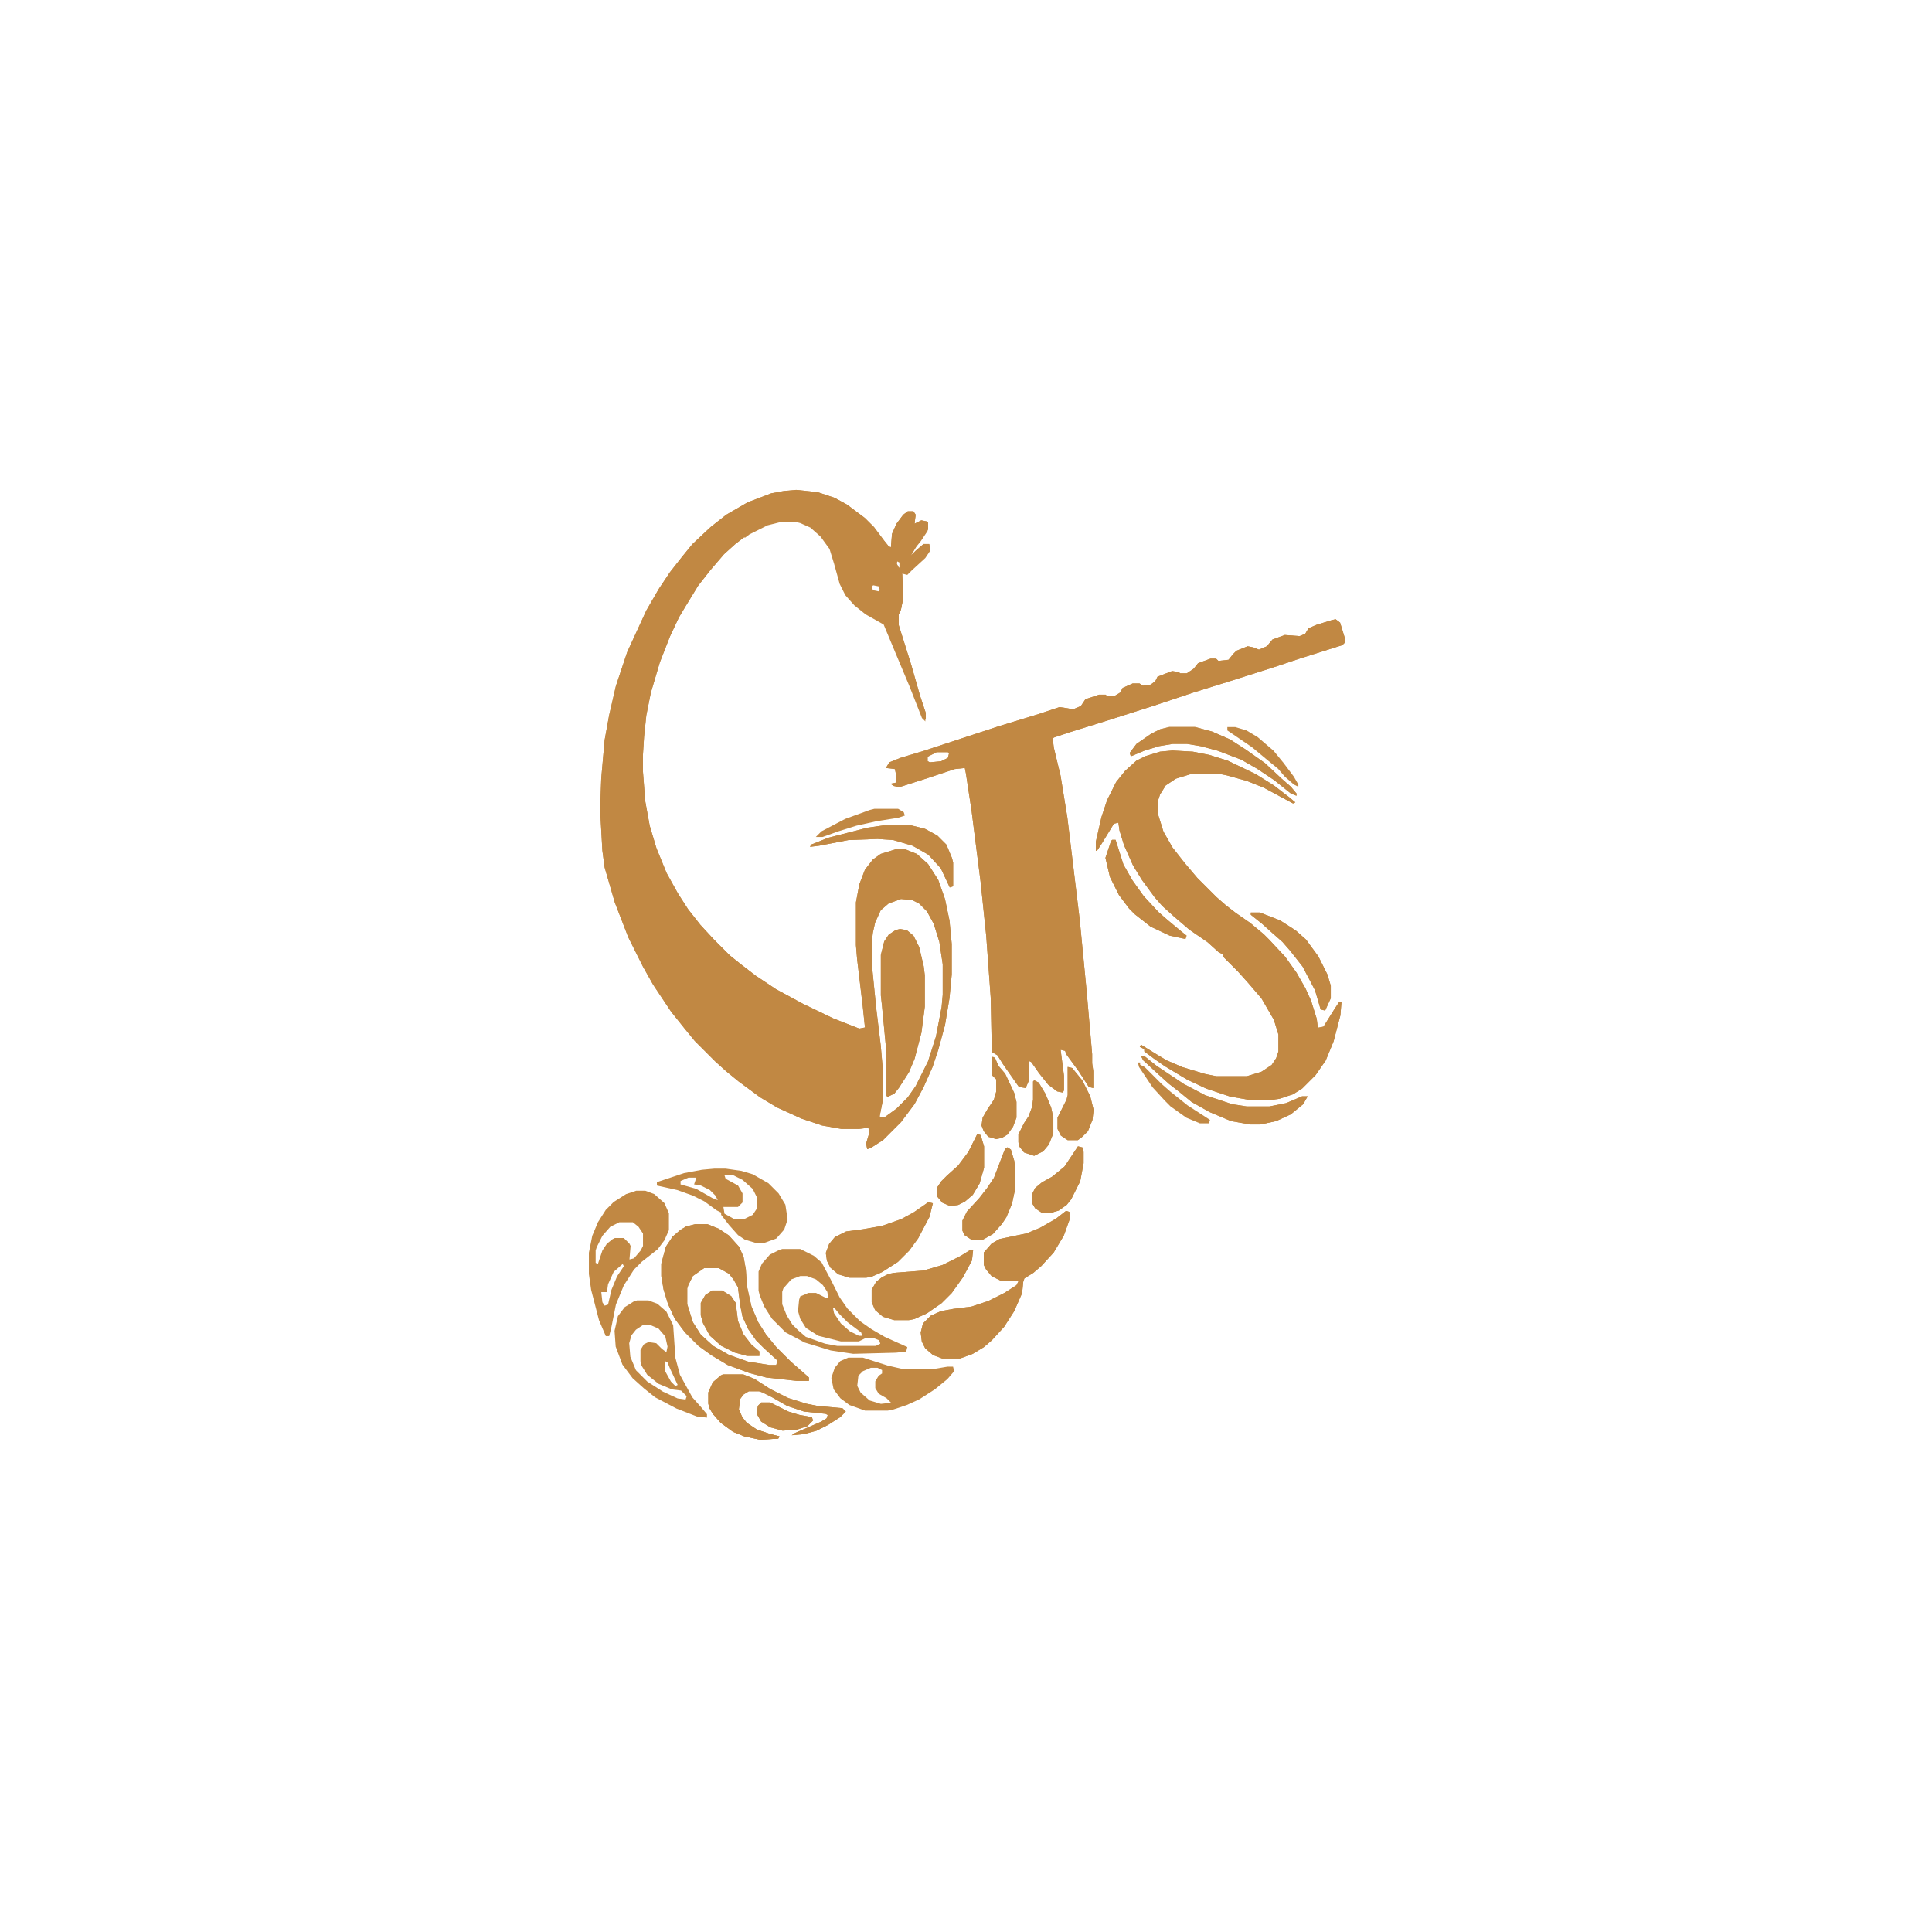 <?xml version="1.0" encoding="UTF-8" standalone="no" ?>
<!DOCTYPE svg PUBLIC "-//W3C//DTD SVG 1.1//EN" "http://www.w3.org/Graphics/SVG/1.1/DTD/svg11.dtd">
<svg xmlns="http://www.w3.org/2000/svg" xmlns:xlink="http://www.w3.org/1999/xlink" version="1.1" width="1080" height="1080" viewBox="0 0 1080 1080" xml:space="preserve">
<desc>Created with Fabric.js 5.2.4</desc>
<defs>
</defs>
<g transform="matrix(1 0 0 1 540 540)" id="1bb37aa5-f1ae-4517-b2be-41a464a9d972"  >
<rect style="stroke: none; stroke-width: 1; stroke-dasharray: none; stroke-linecap: butt; stroke-dashoffset: 0; stroke-linejoin: miter; stroke-miterlimit: 4; fill: rgb(255,255,255); fill-rule: nonzero; opacity: 1; visibility: hidden;" vector-effect="non-scaling-stroke"  x="-540" y="-540" rx="0" ry="0" width="1080" height="1080" />
</g>
<g transform="matrix(1 0 0 1 540 540)" id="6533d2e1-f6b5-4fc2-8422-413328fab2f9"  >
</g>
<g transform="matrix(1 0 0 1 540 540)"  >
<g style="" vector-effect="non-scaling-stroke"   >
		<g transform="matrix(0.63 0 0 0.63 -106.25 -81.88)"  >
<path style="stroke: none; stroke-width: 1; stroke-dasharray: none; stroke-linecap: butt; stroke-dashoffset: 0; stroke-linejoin: miter; stroke-miterlimit: 4; fill: rgb(193,136,67); fill-rule: nonzero; opacity: 1;" vector-effect="non-scaling-stroke"  transform=" translate(18, -292.5)" d="M 0 0 L 19 2 L 34 7 L 45 13 L 61 25 L 69 33 L 78 45 L 82 50 L 84 51 L 85 39 L 89 30 L 95 22 L 99 19 L 104 19 L 106 22 L 105 30 L 111 27 L 116 28 L 117 29 L 117 35 L 111 44 L 107 49 L 101 59 L 106 54 L 113 48 L 118 48 L 119 53 L 115 59 L 103 70 L 99 74 L 95 73 L 94 72 L 95 96 L 93 106 L 91 110 L 91 120 L 102 155 L 110 183 L 115 198 L 115 204 L 112 201 L 101 173 L 88 142 L 78 118 L 62 109 L 52 101 L 44 92 L 39 82 L 34 64 L 30 51 L 22 40 L 13 32 L 4 28 L 0 27 L -13 27 L -25 30 L -41 38 L -54 48 L -64 57 L -76 71 L -87 85 L -98 103 L -104 113 L -112 130 L -121 153 L -129 180 L -133 200 L -135 219 L -136 235 L -136 250 L -134 276 L -130 298 L -124 318 L -115 340 L -105 358 L -96 372 L -85 386 L -73 399 L -59 413 L -49 421 L -36 431 L -18 443 L 6 456 L 33 469 L 56 478 L 61 477 L 59 458 L 54 416 L 53 404 L 53 366 L 56 350 L 61 337 L 68 328 L 75 323 L 88 319 L 97 319 L 107 323 L 117 332 L 126 346 L 132 363 L 136 382 L 138 403 L 138 430 L 136 451 L 132 475 L 126 497 L 121 512 L 113 530 L 105 545 L 93 561 L 77 577 L 66 584 L 63 585 L 62 580 L 65 570 L 64 566 L 56 567 L 40 567 L 23 564 L 5 558 L -17 548 L -32 539 L -51 525 L -62 516 L -72 507 L -90 489 L -99 478 L -111 463 L -127 439 L -136 423 L -149 397 L -161 366 L -170 335 L -172 320 L -174 284 L -173 256 L -170 222 L -166 200 L -160 174 L -150 144 L -133 107 L -122 88 L -112 73 L -101 59 L -92 48 L -76 33 L -62 22 L -43 11 L -22 3 L -11 1 z M 90 62 L 89 65 L 91 69 L 92 69 L 92 63 z M 69 83 L 67 85 L 68 89 L 73 90 L 75 88 L 74 84 z M 93 363 L 82 367 L 75 373 L 70 384 L 68 393 L 67 402 L 67 420 L 71 460 L 75 493 L 77 516 L 77 541 L 74 556 L 78 557 L 89 549 L 99 539 L 106 529 L 117 507 L 124 485 L 129 459 L 130 448 L 130 421 L 127 401 L 122 385 L 116 374 L 109 367 L 103 364 z" stroke-linecap="round" />
</g>
		<g transform="matrix(0.63 0 0 0.63 83.44 -61.56)"  >
<path style="stroke: none; stroke-width: 1; stroke-dasharray: none; stroke-linecap: butt; stroke-dashoffset: 0; stroke-linejoin: miter; stroke-miterlimit: 4; fill: rgb(193,136,67); fill-rule: nonzero; opacity: 1;" vector-effect="non-scaling-stroke"  transform=" translate(195.5, -210)" d="M 0 0 L 4 3 L 8 16 L 8 21 L 6 23 L -32 35 L -56 43 L -97 56 L -126 65 L -162 77 L -206 91 L -235 100 L -250 105 L -251 106 L -250 114 L -244 139 L -238 176 L -234 209 L -227 267 L -221 329 L -216 386 L -216 394 L -215 401 L -215 416 L -219 415 L -228 401 L -239 386 L -240 383 L -244 382 L -241 405 L -241 418 L -242 420 L -247 419 L -255 413 L -263 403 L -270 393 L -272 392 L -272 409 L -275 416 L -281 415 L -295 395 L -300 387 L -305 384 L -306 336 L -310 281 L -315 233 L -323 170 L -328 137 L -329 132 L -338 133 L -362 141 L -387 149 L -392 148 L -395 146 L -390 145 L -390 138 L -391 133 L -399 132 L -396 127 L -386 123 L -366 117 L -299 95 L -263 84 L -245 78 L -238 79 L -233 80 L -226 77 L -222 71 L -210 67 L -204 67 L -203 68 L -196 68 L -191 65 L -189 61 L -180 57 L -174 57 L -171 59 L -164 58 L -160 55 L -158 51 L -145 46 L -139 47 L -138 48 L -132 48 L -126 44 L -122 39 L -111 35 L -106 35 L -104 37 L -95 36 L -91 31 L -88 28 L -78 24 L -73 25 L -68 27 L -61 24 L -56 18 L -45 14 L -32 15 L -27 13 L -24 8 L -17 5 L -4 1 z M -354 118 L -362 122 L -362 126 L -360 127 L -350 126 L -344 123 L -343 119 L -344 118 z" stroke-linecap="round" />
</g>
		<g transform="matrix(0.63 0 0 0.63 141.25 -22.81)"  >
<path style="stroke: none; stroke-width: 1; stroke-dasharray: none; stroke-linecap: butt; stroke-dashoffset: 0; stroke-linejoin: miter; stroke-miterlimit: 4; fill: rgb(193,136,67); fill-rule: nonzero; opacity: 1;" vector-effect="non-scaling-stroke"  transform=" translate(-41, -155)" d="M 0 0 L 18 1 L 33 4 L 49 9 L 74 21 L 90 31 L 103 41 L 109 46 L 107 47 L 81 33 L 66 27 L 48 22 L 43 21 L 16 21 L 3 25 L -6 31 L -11 39 L -13 45 L -13 56 L -8 72 L 0 86 L 11 100 L 22 113 L 39 130 L 47 137 L 56 144 L 69 153 L 81 163 L 86 168 L 100 183 L 110 197 L 118 211 L 123 222 L 128 238 L 129 246 L 134 245 L 144 229 L 148 223 L 150 223 L 149 235 L 143 258 L 136 275 L 127 288 L 115 300 L 107 305 L 95 309 L 88 310 L 68 310 L 51 307 L 30 300 L 13 292 L -7 280 L -17 273 L -25 267 L -25 265 L -29 263 L -28 261 L -15 269 L -5 275 L 9 281 L 29 287 L 39 289 L 66 289 L 79 285 L 88 279 L 92 273 L 94 267 L 94 252 L 90 239 L 79 220 L 67 206 L 58 196 L 45 183 L 45 181 L 41 179 L 31 170 L 15 159 L 1 147 L -9 138 L -16 130 L -27 115 L -35 102 L -43 84 L -47 71 L -48 64 L -52 65 L -63 83 L -67 89 L -68 89 L -68 81 L -63 59 L -58 44 L -50 28 L -42 18 L -32 9 L -24 5 L -11 1 z" stroke-linecap="round" />
</g>
		<g transform="matrix(0.63 0 0 0.63 -106.25 -81.88)"  >
<path style="stroke: none; stroke-width: 1; stroke-dasharray: none; stroke-linecap: butt; stroke-dashoffset: 0; stroke-linejoin: miter; stroke-miterlimit: 4; fill: rgb(193,136,67); fill-rule: nonzero; opacity: 1;" vector-effect="non-scaling-stroke"  transform=" translate(18, -292.5)" d="M 0 0 L 19 2 L 34 7 L 45 13 L 61 25 L 69 33 L 78 45 L 82 50 L 84 51 L 85 39 L 89 30 L 95 22 L 99 19 L 104 19 L 106 22 L 105 30 L 111 27 L 116 28 L 117 29 L 117 35 L 111 44 L 107 49 L 101 59 L 106 54 L 113 48 L 118 48 L 119 53 L 115 59 L 103 70 L 99 74 L 95 73 L 94 72 L 95 96 L 93 106 L 91 110 L 91 120 L 102 155 L 110 183 L 115 198 L 115 204 L 112 201 L 101 173 L 88 142 L 78 118 L 62 109 L 52 101 L 44 92 L 39 82 L 34 64 L 30 51 L 22 40 L 13 32 L 4 28 L 0 27 L -13 27 L -25 30 L -41 38 L -54 48 L -64 57 L -76 71 L -87 85 L -98 103 L -104 113 L -112 130 L -121 153 L -129 180 L -133 200 L -135 219 L -136 235 L -136 250 L -134 276 L -130 298 L -124 318 L -115 340 L -105 358 L -96 372 L -85 386 L -73 399 L -59 413 L -49 421 L -36 431 L -18 443 L 6 456 L 33 469 L 56 478 L 61 477 L 59 458 L 54 416 L 53 404 L 53 366 L 56 350 L 61 337 L 68 328 L 75 323 L 88 319 L 97 319 L 107 323 L 117 332 L 126 346 L 132 363 L 136 382 L 138 403 L 138 430 L 136 451 L 132 475 L 126 497 L 121 512 L 113 530 L 105 545 L 93 561 L 77 577 L 66 584 L 63 585 L 62 580 L 65 570 L 64 566 L 56 567 L 40 567 L 23 564 L 5 558 L -17 548 L -32 539 L -51 525 L -62 516 L -72 507 L -90 489 L -99 478 L -111 463 L -127 439 L -136 423 L -149 397 L -161 366 L -170 335 L -172 320 L -174 284 L -173 256 L -170 222 L -166 200 L -160 174 L -150 144 L -133 107 L -122 88 L -112 73 L -101 59 L -92 48 L -76 33 L -62 22 L -43 11 L -22 3 L -11 1 z M -7 3 L -21 5 L -42 13 L -58 22 L -71 32 L -80 40 L -88 47 L -93 53 L -93 55 L -95 55 L -101 63 L -108 71 L -120 89 L -128 103 L -136 118 L -149 148 L -160 183 L -166 211 L -169 234 L -170 246 L -171 273 L -171 288 L -170 318 L -168 332 L -164 349 L -155 375 L -145 399 L -136 418 L -132 425 L -126 436 L -114 454 L -103 469 L -94 480 L -83 492 L -76 500 L -61 514 L -51 522 L -38 532 L -32 536 L -19 544 L 6 556 L 24 562 L 35 564 L 66 564 L 67 565 L 66 580 L 71 578 L 82 569 L 90 561 L 100 548 L 106 538 L 105 534 L 105 536 L 103 536 L 95 546 L 80 558 L 73 559 L 72 555 L 75 543 L 75 508 L 71 468 L 68 447 L 65 414 L 66 399 L 68 386 L 72 376 L 77 368 L 87 363 L 90 362 L 102 362 L 110 366 L 115 371 L 119 376 L 127 394 L 131 415 L 132 445 L 134 445 L 135 433 L 135 396 L 134 384 L 129 362 L 125 350 L 119 339 L 112 330 L 102 323 L 98 322 L 85 322 L 75 326 L 67 332 L 60 346 L 56 362 L 55 375 L 55 392 L 58 431 L 63 471 L 63 479 L 62 480 L 53 480 L 25 468 L 6 459 L -16 447 L -33 436 L -44 428 L -61 414 L -67 409 L -74 401 L -86 389 L -97 375 L -104 364 L -113 349 L -121 332 L -127 316 L -132 301 L -136 280 L -138 255 L -138 230 L -136 204 L -131 179 L -124 154 L -113 126 L -105 110 L -100 102 L -94 91 L -84 77 L -75 66 L -63 53 L -53 44 L -39 34 L -23 27 L -15 25 L 1 25 L 12 29 L 20 35 L 27 42 L 33 52 L 40 78 L 43 85 L 49 95 L 60 105 L 74 113 L 81 118 L 92 146 L 97 155 L 98 151 L 92 130 L 88 117 L 89 109 L 92 102 L 92 81 L 88 68 L 88 60 L 91 51 L 95 42 L 98 41 L 95 57 L 96 59 L 98 59 L 104 49 L 114 36 L 115 31 L 110 30 L 103 34 L 101 34 L 103 27 L 103 22 L 101 21 L 93 28 L 88 36 L 87 39 L 86 52 L 81 53 L 73 42 L 64 32 L 58 25 L 52 21 L 44 15 L 30 8 L 22 5 L 10 3 z M 90 62 L 89 65 L 91 69 L 92 69 L 92 63 z M 93 363 L 82 367 L 75 373 L 70 384 L 68 393 L 67 402 L 67 420 L 71 460 L 75 493 L 77 516 L 77 541 L 74 556 L 78 557 L 89 549 L 99 539 L 106 529 L 117 507 L 124 485 L 129 459 L 130 448 L 130 421 L 127 401 L 122 385 L 116 374 L 109 367 L 103 364 z" stroke-linecap="round" />
</g>
		<g transform="matrix(0.63 0 0 0.63 16.25 178.13)"  >
<path style="stroke: none; stroke-width: 1; stroke-dasharray: none; stroke-linecap: butt; stroke-dashoffset: 0; stroke-linejoin: miter; stroke-miterlimit: 4; fill: rgb(193,136,67); fill-rule: nonzero; opacity: 1;" vector-effect="non-scaling-stroke"  transform=" translate(63, -65.5)" d="M 0 0 L 3 1 L 3 8 L -2 22 L -11 37 L -22 49 L -29 55 L -37 60 L -38 63 L -39 73 L -46 89 L -55 103 L -66 115 L -73 121 L -83 127 L -94 131 L -110 131 L -118 128 L -125 122 L -128 116 L -129 108 L -127 100 L -120 93 L -111 89 L -100 87 L -84 85 L -69 80 L -55 73 L -44 66 L -42 62 L -58 62 L -66 58 L -71 52 L -73 48 L -73 37 L -66 29 L -59 25 L -35 20 L -23 15 L -9 7 z" stroke-linecap="round" />
</g>
		<g transform="matrix(0.63 0 0 0.63 -129.06 188.13)"  >
<path style="stroke: none; stroke-width: 1; stroke-dasharray: none; stroke-linecap: butt; stroke-dashoffset: 0; stroke-linejoin: miter; stroke-miterlimit: 4; fill: rgb(193,136,67); fill-rule: nonzero; opacity: 1;" vector-effect="non-scaling-stroke"  transform=" translate(-35.5, -69.5)" d="M 0 0 L 11 0 L 21 4 L 30 10 L 39 20 L 43 29 L 45 40 L 46 55 L 50 73 L 56 87 L 63 98 L 72 109 L 85 122 L 101 136 L 101 139 L 90 139 L 63 136 L 48 132 L 29 125 L 14 116 L 3 108 L -9 96 L -18 84 L -24 71 L -28 58 L -30 46 L -30 35 L -26 20 L -20 11 L -13 5 L -8 2 z M 8 39 L -2 46 L -6 54 L -7 57 L -7 71 L -2 87 L 5 98 L 16 108 L 30 116 L 47 122 L 66 125 L 72 125 L 73 121 L 61 110 L 54 103 L 47 93 L 42 82 L 40 72 L 38 56 L 34 49 L 30 44 L 21 39 z" stroke-linecap="round" />
</g>
		<g transform="matrix(0.63 0 0 0.63 -74.38 187.5)"  >
<path style="stroke: none; stroke-width: 1; stroke-dasharray: none; stroke-linecap: butt; stroke-dashoffset: 0; stroke-linejoin: miter; stroke-miterlimit: 4; fill: rgb(193,136,67); fill-rule: nonzero; opacity: 1;" vector-effect="non-scaling-stroke"  transform=" translate(-45, -46.5)" d="M 0 0 L 16 0 L 28 6 L 35 12 L 43 27 L 51 43 L 58 53 L 69 64 L 79 71 L 91 78 L 111 87 L 110 91 L 101 92 L 63 93 L 43 90 L 20 83 L 3 74 L -9 62 L -16 51 L -20 41 L -21 37 L -21 20 L -18 13 L -11 5 L -3 1 z M 16 24 L 8 27 L 1 35 L 0 38 L 0 49 L 4 59 L 9 67 L 14 72 L 21 78 L 38 84 L 49 86 L 83 86 L 87 84 L 86 81 L 81 79 L 74 79 L 68 82 L 52 82 L 32 77 L 21 70 L 16 62 L 14 55 L 15 45 L 16 42 L 21 40 L 23 39 L 30 39 L 38 43 L 41 44 L 40 38 L 36 32 L 30 27 L 22 24 z M 45 52 L 46 57 L 52 66 L 60 73 L 68 77 L 71 77 L 70 74 L 58 65 L 51 58 L 46 52 z" stroke-linecap="round" />
</g>
		<g transform="matrix(0.63 0 0 0.63 -35.31 26.25)"  >
<path style="stroke: none; stroke-width: 1; stroke-dasharray: none; stroke-linecap: butt; stroke-dashoffset: 0; stroke-linejoin: miter; stroke-miterlimit: 4; fill: rgb(193,136,67); fill-rule: nonzero; opacity: 1;" vector-effect="non-scaling-stroke"  transform=" translate(-2.5, -74.5)" d="M 0 0 L 6 1 L 12 6 L 17 16 L 21 33 L 22 41 L 22 69 L 19 92 L 13 115 L 8 127 L -1 141 L -5 146 L -11 149 L -12 148 L -12 110 L -16 68 L -17 59 L -17 23 L -14 11 L -10 5 L -4 1 z" stroke-linecap="round" />
</g>
		<g transform="matrix(0.63 0 0 0.63 83.44 -61.56)"  >
<path style="stroke: none; stroke-width: 1; stroke-dasharray: none; stroke-linecap: butt; stroke-dashoffset: 0; stroke-linejoin: miter; stroke-miterlimit: 4; fill: rgb(193,136,67); fill-rule: nonzero; opacity: 1;" vector-effect="non-scaling-stroke"  transform=" translate(195.5, -210)" d="M 0 0 L 4 3 L 8 16 L 8 21 L 6 23 L -32 35 L -56 43 L -97 56 L -126 65 L -162 77 L -206 91 L -235 100 L -250 105 L -251 106 L -250 114 L -244 139 L -238 176 L -234 209 L -227 267 L -221 329 L -216 386 L -216 394 L -215 401 L -215 416 L -219 415 L -228 401 L -239 386 L -240 383 L -244 382 L -241 405 L -241 418 L -242 420 L -247 419 L -255 413 L -263 403 L -270 393 L -272 392 L -272 409 L -275 416 L -281 415 L -295 395 L -300 387 L -305 384 L -306 336 L -310 281 L -315 233 L -323 170 L -328 137 L -329 132 L -338 133 L -362 141 L -387 149 L -392 148 L -395 146 L -390 145 L -390 138 L -391 133 L -399 132 L -396 127 L -386 123 L -366 117 L -299 95 L -263 84 L -245 78 L -238 79 L -233 80 L -226 77 L -222 71 L -210 67 L -204 67 L -203 68 L -196 68 L -191 65 L -189 61 L -180 57 L -174 57 L -171 59 L -164 58 L -160 55 L -158 51 L -145 46 L -139 47 L -138 48 L -132 48 L -126 44 L -122 39 L -111 35 L -106 35 L -104 37 L -95 36 L -91 31 L -88 28 L -78 24 L -73 25 L -68 27 L -61 24 L -56 18 L -45 14 L -32 15 L -27 13 L -24 8 L -17 5 L -4 1 z M -3 3 L -19 8 L -27 17 L -30 18 L -49 18 L -55 22 L -59 26 L -66 29 L -72 29 L -74 28 L -82 28 L -88 32 L -92 37 L -96 39 L -106 39 L -111 38 L -121 41 L -125 47 L -133 51 L -139 51 L -146 49 L -155 53 L -160 58 L -166 61 L -173 61 L -175 60 L -184 61 L -192 69 L -197 71 L -206 71 L -207 70 L -216 71 L -221 75 L -225 80 L -231 82 L -239 82 L -240 81 L -247 81 L -280 92 L -304 99 L -343 112 L -345 116 L -341 119 L -342 124 L -349 127 L -352 128 L -362 128 L -364 126 L -364 120 L -372 121 L -386 126 L -392 128 L -390 132 L -387 139 L -386 145 L -380 144 L -355 136 L -336 130 L -327 129 L -324 146 L -321 168 L -319 182 L -316 202 L -313 231 L -312 234 L -309 266 L -307 285 L -304 332 L -303 380 L -296 388 L -289 399 L -279 413 L -276 413 L -274 405 L -274 391 L -273 389 L -268 390 L -263 399 L -254 410 L -249 415 L -244 416 L -244 399 L -246 387 L -246 380 L -240 381 L -233 389 L -221 407 L -218 408 L -219 381 L -221 352 L -228 282 L -234 228 L -236 213 L -239 186 L -246 140 L -252 116 L -254 110 L -253 104 L -245 101 L -221 93 L -198 86 L -124 62 L -80 48 L -64 43 L -41 36 L -33 33 L 4 21 L 6 18 L 1 3 z M -354 118 L -362 122 L -362 126 L -360 127 L -350 126 L -344 123 L -343 119 L -344 118 z" stroke-linecap="round" />
</g>
		<g transform="matrix(0.63 0 0 0.63 -188.44 166.25)"  >
<path style="stroke: none; stroke-width: 1; stroke-dasharray: none; stroke-linecap: butt; stroke-dashoffset: 0; stroke-linejoin: miter; stroke-miterlimit: 4; fill: rgb(193,136,67); fill-rule: nonzero; opacity: 1;" vector-effect="non-scaling-stroke"  transform=" translate(6.5, -64.5)" d="M 0 0 L 8 0 L 16 3 L 25 11 L 29 20 L 29 35 L 25 44 L 19 52 L 5 63 L -2 70 L -11 84 L -18 101 L -22 121 L -24 129 L -27 129 L -33 115 L -40 88 L -42 74 L -42 55 L -39 40 L -34 28 L -27 17 L -20 10 L -9 3 z M -15 28 L -23 32 L -30 40 L -35 50 L -36 53 L -36 64 L -34 65 L -30 53 L -26 47 L -21 43 L -19 42 L -11 42 L -6 47 L -5 49 L -6 61 L -2 60 L 4 53 L 6 49 L 6 38 L 2 32 L -3 28 z M -12 65 L -20 72 L -25 83 L -26 90 L -31 90 L -30 99 L -28 102 L -25 101 L -22 88 L -17 76 L -11 67 z" stroke-linecap="round" />
</g>
		<g transform="matrix(0.63 0 0 0.63 -170.63 219.69)"  >
<path style="stroke: none; stroke-width: 1; stroke-dasharray: none; stroke-linecap: butt; stroke-dashoffset: 0; stroke-linejoin: miter; stroke-miterlimit: 4; fill: rgb(193,136,67); fill-rule: nonzero; opacity: 1;" vector-effect="non-scaling-stroke"  transform=" translate(-21, -52)" d="M 0 0 L 10 0 L 18 3 L 26 10 L 32 22 L 34 51 L 38 66 L 49 86 L 57 95 L 62 101 L 62 104 L 53 103 L 35 96 L 16 86 L 6 78 L -4 69 L -13 57 L -19 41 L -20 27 L -17 14 L -11 6 L -3 1 z M 5 22 L -1 26 L -5 31 L -7 38 L -6 50 L -1 62 L 9 72 L 23 81 L 36 87 L 43 88 L 44 85 L 39 80 L 31 79 L 19 74 L 9 66 L 4 58 L 3 54 L 3 44 L 6 39 L 10 37 L 17 38 L 22 43 L 26 46 L 27 41 L 25 32 L 19 25 L 12 22 z M 25 54 L 25 63 L 30 72 L 34 76 L 36 75 L 29 60 L 27 55 z" stroke-linecap="round" />
</g>
		<g transform="matrix(0.63 0 0 0.63 -136.25 134.06)"  >
<path style="stroke: none; stroke-width: 1; stroke-dasharray: none; stroke-linecap: butt; stroke-dashoffset: 0; stroke-linejoin: miter; stroke-miterlimit: 4; fill: rgb(193,136,67); fill-rule: nonzero; opacity: 1;" vector-effect="non-scaling-stroke"  transform=" translate(-7, -33)" d="M 0 0 L 10 0 L 24 2 L 34 5 L 48 13 L 57 22 L 63 32 L 65 45 L 62 54 L 55 62 L 44 66 L 37 66 L 27 63 L 21 59 L 13 50 L 6 41 L 6 39 L 2 37 L -9 29 L -19 24 L -33 19 L -51 15 L -51 12 L -27 4 L -11 1 z M 9 6 L 10 9 L 21 15 L 25 22 L 25 30 L 21 34 L 8 34 L 9 40 L 18 45 L 26 45 L 34 41 L 38 35 L 38 26 L 34 18 L 25 10 L 17 6 z M -23 8 L -30 11 L -30 14 L -16 18 L -2 26 L 3 28 L 1 24 L -4 19 L -12 15 L -18 14 L -16 8 z" stroke-linecap="round" />
</g>
		<g transform="matrix(0.63 0 0 0.63 141.25 -22.81)"  >
<path style="stroke: none; stroke-width: 1; stroke-dasharray: none; stroke-linecap: butt; stroke-dashoffset: 0; stroke-linejoin: miter; stroke-miterlimit: 4; fill: rgb(193,136,67); fill-rule: nonzero; opacity: 1;" vector-effect="non-scaling-stroke"  transform=" translate(-41, -155)" d="M 0 0 L 18 1 L 33 4 L 49 9 L 74 21 L 90 31 L 103 41 L 109 46 L 107 47 L 81 33 L 66 27 L 48 22 L 43 21 L 16 21 L 3 25 L -6 31 L -11 39 L -13 45 L -13 56 L -8 72 L 0 86 L 11 100 L 22 113 L 39 130 L 47 137 L 56 144 L 69 153 L 81 163 L 86 168 L 100 183 L 110 197 L 118 211 L 123 222 L 128 238 L 129 246 L 134 245 L 144 229 L 148 223 L 150 223 L 149 235 L 143 258 L 136 275 L 127 288 L 115 300 L 107 305 L 95 309 L 88 310 L 68 310 L 51 307 L 30 300 L 13 292 L -7 280 L -17 273 L -25 267 L -25 265 L -29 263 L -28 261 L -15 269 L -5 275 L 9 281 L 29 287 L 39 289 L 66 289 L 79 285 L 88 279 L 92 273 L 94 267 L 94 252 L 90 239 L 79 220 L 67 206 L 58 196 L 45 183 L 45 181 L 41 179 L 31 170 L 15 159 L 1 147 L -9 138 L -16 130 L -27 115 L -35 102 L -43 84 L -47 71 L -48 64 L -52 65 L -63 83 L -67 89 L -68 89 L -68 81 L -63 59 L -58 44 L -50 28 L -42 18 L -32 9 L -24 5 L -11 1 z M -6 3 L -16 5 L -29 10 L -39 19 L -47 28 L -55 43 L -60 57 L -64 74 L -63 77 L -53 63 L -52 62 L -47 62 L -40 85 L -35 97 L -28 109 L -17 125 L -8 135 L -3 140 L 10 152 L 23 162 L 32 168 L 46 180 L 54 188 L 58 193 L 60 193 L 62 197 L 69 204 L 78 215 L 88 230 L 94 242 L 97 254 L 97 265 L 92 278 L 84 285 L 76 289 L 64 292 L 41 292 L 23 288 L 9 284 L 8 286 L 22 294 L 32 298 L 43 302 L 56 306 L 65 307 L 92 307 L 101 305 L 111 300 L 118 294 L 118 292 L 120 292 L 120 290 L 122 290 L 132 277 L 138 265 L 143 249 L 146 236 L 144 234 L 136 246 L 133 249 L 128 248 L 124 232 L 120 220 L 111 203 L 100 187 L 88 174 L 83 169 L 78 163 L 76 163 L 76 161 L 58 148 L 47 140 L 31 125 L 16 110 L 7 99 L 1 91 L -10 74 L -15 58 L -15 44 L -10 31 L 1 23 L 14 19 L 19 18 L 38 18 L 49 20 L 65 24 L 72 26 L 72 23 L 57 15 L 37 7 L 17 3 z" stroke-linecap="round" />
</g>
		<g transform="matrix(0.63 0 0 0.63 -48.44 153.13)"  >
<path style="stroke: none; stroke-width: 1; stroke-dasharray: none; stroke-linecap: butt; stroke-dashoffset: 0; stroke-linejoin: miter; stroke-miterlimit: 4; fill: rgb(193,136,67); fill-rule: nonzero; opacity: 1;" vector-effect="non-scaling-stroke"  transform=" translate(43.5, -33.5)" d="M 0 0 L 4 1 L 1 13 L -9 32 L -17 43 L -27 53 L -41 62 L -50 66 L -55 67 L -70 67 L -80 64 L -87 58 L -90 52 L -91 45 L -88 37 L -83 31 L -73 26 L -58 24 L -41 21 L -24 15 L -13 9 z" stroke-linecap="round" />
</g>
		<g transform="matrix(0.63 0 0 0.63 -24.38 178.44)"  >
<path style="stroke: none; stroke-width: 1; stroke-dasharray: none; stroke-linecap: butt; stroke-dashoffset: 0; stroke-linejoin: miter; stroke-miterlimit: 4; fill: rgb(193,136,67); fill-rule: nonzero; opacity: 1;" vector-effect="non-scaling-stroke"  transform=" translate(42, -31)" d="M 0 0 L 3 0 L 2 9 L -6 24 L -16 38 L -25 47 L -38 56 L -49 61 L -54 62 L -67 62 L -77 59 L -84 53 L -87 46 L -87 35 L -83 28 L -78 24 L -72 21 L -67 20 L -41 18 L -24 13 L -8 5 z" stroke-linecap="round" />
</g>
		<g transform="matrix(0.63 0 0 0.63 -40.94 233.75)"  >
<path style="stroke: none; stroke-width: 1; stroke-dasharray: none; stroke-linecap: butt; stroke-dashoffset: 0; stroke-linejoin: miter; stroke-miterlimit: 4; fill: rgb(193,136,67); fill-rule: nonzero; opacity: 1;" vector-effect="non-scaling-stroke"  transform=" translate(-39.5, -23.5)" d="M 0 0 L 13 0 L 35 7 L 48 10 L 76 10 L 88 8 L 93 8 L 94 12 L 88 19 L 77 28 L 63 37 L 52 42 L 40 46 L 35 47 L 15 47 L 1 42 L -7 36 L -13 28 L -15 18 L -12 9 L -7 3 z M 20 9 L 13 12 L 9 16 L 8 25 L 11 31 L 19 38 L 29 41 L 38 40 L 34 36 L 27 32 L 24 27 L 24 21 L 27 16 L 30 14 L 30 11 L 26 9 z" stroke-linecap="round" />
</g>
		<g transform="matrix(0.63 0 0 0.63 3.13 199.06)"  >
<path style="stroke: none; stroke-width: 1; stroke-dasharray: none; stroke-linecap: butt; stroke-dashoffset: 0; stroke-linejoin: miter; stroke-miterlimit: 4; fill: rgb(193,136,67); fill-rule: nonzero; opacity: 1;" vector-effect="non-scaling-stroke"  transform=" translate(39, -30)" d="M 0 0 L 3 0 L 2 9 L -7 26 L -16 38 L -25 47 L -39 56 L -50 60 L -64 60 L -74 56 L -79 50 L -81 46 L -81 35 L -77 29 L -72 25 L -66 22 L -41 19 L -25 14 L -9 6 z" stroke-linecap="round" />
</g>
		<g transform="matrix(0.63 0 0 0.63 -105.63 246.56)"  >
<path style="stroke: none; stroke-width: 1; stroke-dasharray: none; stroke-linecap: butt; stroke-dashoffset: 0; stroke-linejoin: miter; stroke-miterlimit: 4; fill: rgb(193,136,67); fill-rule: nonzero; opacity: 1;" vector-effect="non-scaling-stroke"  transform=" translate(-48, -29)" d="M 0 0 L 18 0 L 28 4 L 42 13 L 58 21 L 74 26 L 84 28 L 106 30 L 109 33 L 104 38 L 93 45 L 83 50 L 72 53 L 61 54 L 64 52 L 87 42 L 92 39 L 93 36 L 91 35 L 72 33 L 57 28 L 43 20 L 35 16 L 32 15 L 23 15 L 18 18 L 15 22 L 14 31 L 17 38 L 21 43 L 30 49 L 42 53 L 50 55 L 49 57 L 33 58 L 19 55 L 9 51 L -2 43 L -9 35 L -12 30 L -13 26 L -13 16 L -9 7 L -2 1 z" stroke-linecap="round" />
</g>
		<g transform="matrix(0.63 0 0 0.63 12.81 127.19)"  >
<path style="stroke: none; stroke-width: 1; stroke-dasharray: none; stroke-linecap: butt; stroke-dashoffset: 0; stroke-linejoin: miter; stroke-miterlimit: 4; fill: rgb(193,136,67); fill-rule: nonzero; opacity: 1;" vector-effect="non-scaling-stroke"  transform=" translate(16.5, -41)" d="M 0 0 L 3 2 L 6 12 L 7 20 L 7 36 L 4 50 L -1 62 L -5 68 L -13 77 L -22 82 L -32 82 L -38 78 L -40 74 L -40 65 L -36 57 L -25 45 L -18 36 L -12 27 L -4 6 L -2 1 z" stroke-linecap="round" />
</g>
		<g transform="matrix(0.63 0 0 0.63 -187.81 159.06)"  >
<path style="stroke: none; stroke-width: 1; stroke-dasharray: none; stroke-linecap: butt; stroke-dashoffset: 0; stroke-linejoin: miter; stroke-miterlimit: 4; fill: rgb(193,136,67); fill-rule: nonzero; opacity: 1;" vector-effect="non-scaling-stroke"  transform=" translate(2.5, -50)" d="M 0 0 L 14 0 L 23 6 L 28 13 L 30 21 L 30 29 L 27 38 L 23 44 L 18 49 L 8 57 L -2 67 L -9 78 L -17 96 L -19 100 L -20 97 L -17 84 L -13 75 L -8 67 L -1 60 L 3 57 L 5 57 L 10 47 L 10 34 L 7 28 L 1 24 L -10 23 L -17 26 L -25 32 L -32 43 L -35 46 L -34 38 L -29 26 L -21 14 L -12 6 z" stroke-linecap="round" />
</g>
		<g transform="matrix(0.63 0 0 0.63 -94.38 182.81)"  >
<path style="stroke: none; stroke-width: 1; stroke-dasharray: none; stroke-linecap: butt; stroke-dashoffset: 0; stroke-linejoin: miter; stroke-miterlimit: 4; fill: rgb(193,136,67); fill-rule: nonzero; opacity: 1;" vector-effect="non-scaling-stroke"  transform=" translate(-12, -37)" d="M 0 0 L 14 0 L 26 6 L 33 13 L 44 35 L 43 39 L 36 28 L 31 24 L 21 21 L 13 21 L 5 25 L -1 32 L -3 42 L 0 54 L 5 64 L 13 73 L 10 74 L 0 67 L -8 59 L -14 50 L -19 38 L -20 34 L -20 19 L -17 12 L -12 6 L -4 1 z" stroke-linecap="round" />
</g>
		<g transform="matrix(0.63 0 0 0.63 138.13 -114.38)"  >
<path style="stroke: none; stroke-width: 1; stroke-dasharray: none; stroke-linecap: butt; stroke-dashoffset: 0; stroke-linejoin: miter; stroke-miterlimit: 4; fill: rgb(193,136,67); fill-rule: nonzero; opacity: 1;" vector-effect="non-scaling-stroke"  transform=" translate(-39, -30.5)" d="M 0 0 L 23 0 L 38 4 L 54 11 L 68 20 L 85 32 L 100 46 L 108 53 L 113 59 L 113 61 L 108 59 L 93 47 L 78 37 L 64 29 L 43 21 L 28 17 L 16 15 L 3 15 L -9 17 L -22 21 L -34 26 L -35 23 L -29 15 L -16 6 L -8 2 z" stroke-linecap="round" />
</g>
		<g transform="matrix(0.63 0 0 0.63 -72.5 -195)"  >
<path style="stroke: none; stroke-width: 1; stroke-dasharray: none; stroke-linecap: butt; stroke-dashoffset: 0; stroke-linejoin: miter; stroke-miterlimit: 4; fill: rgb(193,136,67); fill-rule: nonzero; opacity: 1;" vector-effect="non-scaling-stroke"  transform=" translate(63, -92.5)" d="M 0 0 L 5 0 L 7 3 L 6 11 L 12 8 L 17 9 L 18 10 L 18 16 L 12 25 L 8 30 L 2 40 L 7 35 L 14 29 L 19 29 L 20 34 L 16 40 L 4 51 L 0 55 L -4 54 L -5 53 L -4 77 L -6 87 L -8 91 L -8 101 L 3 136 L 11 164 L 16 179 L 16 185 L 13 182 L 2 154 L -11 123 L -21 99 L -37 90 L -47 82 L -55 73 L -60 63 L -65 45 L -69 32 L -77 21 L -86 13 L -95 9 L -99 8 L -112 8 L -124 11 L -140 19 L -144 22 L -146 21 L -138 14 L -122 7 L -114 5 L -98 5 L -87 9 L -79 15 L -71 23 L -65 33 L -58 59 L -55 66 L -49 76 L -39 85 L -25 93 L -17 99 L -6 127 L -2 135 L -4 124 L -10 106 L -12 98 L -11 90 L -8 83 L -8 62 L -12 49 L -12 41 L -9 32 L -4 22 L 0 21 L -2 31 L -3 40 L -1 40 L 1 35 L 7 26 L 15 15 L 15 12 L 10 13 L 4 16 L 2 15 L 3 3 L -2 6 L -7 12 L -10 17 L -12 17 L -11 13 L -5 4 z M -9 43 L -10 46 L -8 50 L -7 50 L -7 44 z" stroke-linecap="round" />
</g>
		<g transform="matrix(0.63 0 0 0.63 -131.88 199.69)"  >
<path style="stroke: none; stroke-width: 1; stroke-dasharray: none; stroke-linecap: butt; stroke-dashoffset: 0; stroke-linejoin: miter; stroke-miterlimit: 4; fill: rgb(193,136,67); fill-rule: nonzero; opacity: 1;" vector-effect="non-scaling-stroke"  transform=" translate(-16, -29)" d="M 0 0 L 9 0 L 17 5 L 21 11 L 23 27 L 28 39 L 35 48 L 42 54 L 42 58 L 31 58 L 20 55 L 8 49 L -2 40 L -8 29 L -10 22 L -10 11 L -6 4 z" stroke-linecap="round" />
</g>
		<g transform="matrix(0.63 0 0 0.63 144.38 69.38)"  >
<path style="stroke: none; stroke-width: 1; stroke-dasharray: none; stroke-linecap: butt; stroke-dashoffset: 0; stroke-linejoin: miter; stroke-miterlimit: 4; fill: rgb(193,136,67); fill-rule: nonzero; opacity: 1;" vector-effect="non-scaling-stroke"  transform=" translate(-74, -30.5)" d="M 0 0 L 4 1 L 14 9 L 38 25 L 57 35 L 81 43 L 94 45 L 114 45 L 129 42 L 143 36 L 148 36 L 144 43 L 133 52 L 120 58 L 106 61 L 97 61 L 80 58 L 61 50 L 45 41 L 34 32 L 25 25 L 15 16 L 2 4 z" stroke-linecap="round" />
</g>
		<g transform="matrix(0.63 0 0 0.63 -47.19 -61.25)"  >
<path style="stroke: none; stroke-width: 1; stroke-dasharray: none; stroke-linecap: butt; stroke-dashoffset: 0; stroke-linejoin: miter; stroke-miterlimit: 4; fill: rgb(193,136,67); fill-rule: nonzero; opacity: 1;" vector-effect="non-scaling-stroke"  transform=" translate(1.5, -27.5)" d="M 0 0 L 25 0 L 37 3 L 48 9 L 56 17 L 61 29 L 62 33 L 62 54 L 59 55 L 51 38 L 40 26 L 26 18 L 9 13 L -5 12 L -31 13 L -57 18 L -65 19 L -64 17 L -49 11 L -14 2 z" stroke-linecap="round" />
</g>
		<g transform="matrix(0.63 0 0 0.63 181.56 -2.5)"  >
<path style="stroke: none; stroke-width: 1; stroke-dasharray: none; stroke-linecap: butt; stroke-dashoffset: 0; stroke-linejoin: miter; stroke-miterlimit: 4; fill: rgb(193,136,67); fill-rule: nonzero; opacity: 1;" vector-effect="non-scaling-stroke"  transform=" translate(-35.5, -43.5)" d="M 0 0 L 8 0 L 26 7 L 40 16 L 49 24 L 60 39 L 68 55 L 71 65 L 71 76 L 66 87 L 62 86 L 57 69 L 46 48 L 35 34 L 28 26 L 20 19 L 10 10 L 0 2 z" stroke-linecap="round" />
</g>
		<g transform="matrix(0.63 0 0 0.63 100.63 -42.81)"  >
<path style="stroke: none; stroke-width: 1; stroke-dasharray: none; stroke-linecap: butt; stroke-dashoffset: 0; stroke-linejoin: miter; stroke-miterlimit: 4; fill: rgb(193,136,67); fill-rule: nonzero; opacity: 1;" vector-effect="non-scaling-stroke"  transform=" translate(-30, -44)" d="M 0 0 L 3 0 L 10 22 L 18 36 L 28 50 L 41 64 L 49 71 L 61 81 L 66 85 L 65 88 L 51 85 L 34 77 L 20 66 L 15 61 L 6 49 L -2 33 L -6 16 L -1 1 z" stroke-linecap="round" />
</g>
		<g transform="matrix(0.63 0 0 0.63 -3.13 114.06)"  >
<path style="stroke: none; stroke-width: 1; stroke-dasharray: none; stroke-linecap: butt; stroke-dashoffset: 0; stroke-linejoin: miter; stroke-miterlimit: 4; fill: rgb(193,136,67); fill-rule: nonzero; opacity: 1;" vector-effect="non-scaling-stroke"  transform=" translate(15, -32)" d="M 0 0 L 3 1 L 6 11 L 6 30 L 2 44 L -4 54 L -11 60 L -17 63 L -24 64 L -31 61 L -36 55 L -36 48 L -32 42 L -27 37 L -17 28 L -8 16 z" stroke-linecap="round" />
</g>
		<g transform="matrix(0.63 0 0 0.63 51.25 119.38)"  >
<path style="stroke: none; stroke-width: 1; stroke-dasharray: none; stroke-linecap: butt; stroke-dashoffset: 0; stroke-linejoin: miter; stroke-miterlimit: 4; fill: rgb(193,136,67); fill-rule: nonzero; opacity: 1;" vector-effect="non-scaling-stroke"  transform=" translate(18, -29.5)" d="M 0 0 L 4 1 L 5 5 L 5 15 L 2 31 L -6 47 L -10 52 L -17 57 L -24 59 L -32 59 L -38 55 L -41 50 L -41 43 L -38 37 L -32 32 L -23 27 L -12 18 L -2 3 z" stroke-linecap="round" />
</g>
		<g transform="matrix(0.63 0 0 0.63 -116.88 135)"  >
<path style="stroke: none; stroke-width: 1; stroke-dasharray: none; stroke-linecap: butt; stroke-dashoffset: 0; stroke-linejoin: miter; stroke-miterlimit: 4; fill: rgb(193,136,67); fill-rule: nonzero; opacity: 1;" vector-effect="non-scaling-stroke"  transform=" translate(-15, -28.5)" d="M 0 0 L 7 0 L 19 6 L 28 13 L 36 23 L 39 31 L 39 42 L 33 52 L 27 56 L 24 57 L 11 57 L 3 54 L -2 49 L -9 41 L -6 40 L 1 41 L 11 37 L 16 30 L 17 27 L 17 20 L 12 11 L 5 4 z" stroke-linecap="round" />
</g>
		<g transform="matrix(0.63 0 0 0.63 61.25 76.88)"  >
<path style="stroke: none; stroke-width: 1; stroke-dasharray: none; stroke-linecap: butt; stroke-dashoffset: 0; stroke-linejoin: miter; stroke-miterlimit: 4; fill: rgb(193,136,67); fill-rule: nonzero; opacity: 1;" vector-effect="non-scaling-stroke"  transform=" translate(-7, -32.5)" d="M 0 0 L 4 1 L 13 12 L 20 26 L 23 38 L 22 47 L 18 57 L 13 62 L 9 65 L 0 65 L -6 61 L -9 55 L -9 45 L -1 29 L 0 25 z" stroke-linecap="round" />
</g>
		<g transform="matrix(0.63 0 0 0.63 39.06 85)"  >
<path style="stroke: none; stroke-width: 1; stroke-dasharray: none; stroke-linecap: butt; stroke-dashoffset: 0; stroke-linejoin: miter; stroke-miterlimit: 4; fill: rgb(193,136,67); fill-rule: nonzero; opacity: 1;" vector-effect="non-scaling-stroke"  transform=" translate(-1.5, -33.5)" d="M 0 0 L 4 2 L 10 12 L 15 24 L 17 33 L 17 47 L 13 57 L 8 63 L 0 67 L -9 64 L -13 59 L -14 55 L -14 48 L -9 38 L -5 32 L -2 24 L -1 17 L -1 1 z" stroke-linecap="round" />
</g>
		<g transform="matrix(0.63 0 0 0.63 18.44 73.75)"  >
<path style="stroke: none; stroke-width: 1; stroke-dasharray: none; stroke-linecap: butt; stroke-dashoffset: 0; stroke-linejoin: miter; stroke-miterlimit: 4; fill: rgb(193,136,67); fill-rule: nonzero; opacity: 1;" vector-effect="non-scaling-stroke"  transform=" translate(-5.5, -36.5)" d="M 0 0 L 2 1 L 5 8 L 11 15 L 19 32 L 21 40 L 21 54 L 18 62 L 13 69 L 8 72 L 3 73 L -4 71 L -8 66 L -10 61 L -9 54 L -5 47 L 1 38 L 3 31 L 3 20 L -1 16 L -1 1 z" stroke-linecap="round" />
</g>
		<g transform="matrix(0.63 0 0 0.63 -105.63 246.56)"  >
<path style="stroke: none; stroke-width: 1; stroke-dasharray: none; stroke-linecap: butt; stroke-dashoffset: 0; stroke-linejoin: miter; stroke-miterlimit: 4; fill: rgb(193,136,67); fill-rule: nonzero; opacity: 1;" vector-effect="non-scaling-stroke"  transform=" translate(-48, -29)" d="M 0 0 L 18 0 L 28 4 L 42 13 L 58 21 L 74 26 L 84 28 L 106 30 L 109 33 L 104 38 L 93 45 L 83 50 L 72 53 L 61 54 L 64 52 L 87 42 L 92 39 L 93 36 L 91 35 L 72 33 L 57 28 L 43 20 L 35 16 L 32 15 L 23 15 L 18 18 L 15 22 L 14 31 L 17 38 L 21 43 L 30 49 L 42 53 L 50 55 L 49 57 L 33 58 L 19 55 L 9 51 L -2 43 L -9 35 L -12 30 L -13 26 L -13 16 L -9 7 L -2 1 z M 2 2 L -5 6 L -8 9 L -11 17 L -11 25 L -7 34 L 1 43 L 12 50 L 24 54 L 33 54 L 29 51 L 20 45 L 14 38 L 12 33 L 12 24 L 16 17 L 16 15 L 21 13 L 33 12 L 28 7 L 24 4 L 17 2 z" stroke-linecap="round" />
</g>
		<g transform="matrix(0.63 0 0 0.63 -179.69 210)"  >
<path style="stroke: none; stroke-width: 1; stroke-dasharray: none; stroke-linecap: butt; stroke-dashoffset: 0; stroke-linejoin: miter; stroke-miterlimit: 4; fill: rgb(193,136,67); fill-rule: nonzero; opacity: 1;" vector-effect="non-scaling-stroke"  transform=" translate(-4.5, -34.5)" d="M 0 0 L 8 0 L 18 5 L 24 12 L 28 21 L 28 37 L 26 35 L 23 27 L 21 23 L 17 21 L 12 19 L 2 19 L -6 24 L -10 34 L -10 44 L -8 52 L -3 62 L 1 68 L -1 69 L -8 61 L -13 54 L -18 40 L -19 34 L -19 21 L -15 10 L -11 5 L -4 1 z" stroke-linecap="round" />
</g>
		<g transform="matrix(0.63 0 0 0.63 16.25 178.13)"  >
<path style="stroke: none; stroke-width: 1; stroke-dasharray: none; stroke-linecap: butt; stroke-dashoffset: 0; stroke-linejoin: miter; stroke-miterlimit: 4; fill: rgb(193,136,67); fill-rule: nonzero; opacity: 1;" vector-effect="non-scaling-stroke"  transform=" translate(63, -65.5)" d="M 0 0 L 3 1 L 3 8 L -2 22 L -11 37 L -22 49 L -29 55 L -37 60 L -38 63 L -39 73 L -46 89 L -55 103 L -66 115 L -73 121 L -83 127 L -94 131 L -110 131 L -118 128 L -125 122 L -128 116 L -129 108 L -127 100 L -120 93 L -111 89 L -100 87 L -84 85 L -69 80 L -55 73 L -44 66 L -42 62 L -58 62 L -66 58 L -71 52 L -73 48 L -73 37 L -66 29 L -59 25 L -35 20 L -23 15 L -9 7 z M -3 5 L -14 13 L -30 21 L -47 25 L -61 28 L -69 35 L -71 39 L -71 47 L -68 53 L -60 59 L -47 60 L -38 58 L -28 51 L -18 42 L -9 30 L 0 11 L 0 5 z M -45 69 L -59 78 L -72 84 L -86 88 L -111 91 L -120 96 L -125 102 L -126 104 L -126 115 L -121 123 L -115 127 L -109 129 L -95 129 L -82 124 L -69 115 L -59 105 L -49 90 L -43 78 L -42 69 z" stroke-linecap="round" />
</g>
		<g transform="matrix(0.63 0 0 0.63 -76.88 196.25)"  >
<path style="stroke: none; stroke-width: 1; stroke-dasharray: none; stroke-linecap: butt; stroke-dashoffset: 0; stroke-linejoin: miter; stroke-miterlimit: 4; fill: rgb(193,136,67); fill-rule: nonzero; opacity: 1;" vector-effect="non-scaling-stroke"  transform=" translate(-19, -19.5)" d="M 0 0 L 10 0 L 16 4 L 19 8 L 23 18 L 29 26 L 37 33 L 43 37 L 44 39 L 29 39 L 15 36 L 7 33 L 1 29 L -5 20 L -6 17 L -6 5 z" stroke-linecap="round" />
</g>
		<g transform="matrix(0.63 0 0 0.63 -129.06 188.13)"  >
<path style="stroke: none; stroke-width: 1; stroke-dasharray: none; stroke-linecap: butt; stroke-dashoffset: 0; stroke-linejoin: miter; stroke-miterlimit: 4; fill: rgb(193,136,67); fill-rule: nonzero; opacity: 1;" vector-effect="non-scaling-stroke"  transform=" translate(-35.5, -69.5)" d="M 0 0 L 11 0 L 21 4 L 30 10 L 39 20 L 43 29 L 45 40 L 46 55 L 50 73 L 56 87 L 63 98 L 72 109 L 85 122 L 101 136 L 101 139 L 90 139 L 63 136 L 48 132 L 29 125 L 14 116 L 3 108 L -9 96 L -18 84 L -24 71 L -28 58 L -30 46 L -30 35 L -26 20 L -20 11 L -13 5 L -8 2 z M 1 2 L -8 5 L -17 11 L -23 19 L -26 27 L -28 36 L -28 46 L -24 65 L -17 81 L -7 95 L 6 108 L 26 121 L 43 128 L 52 131 L 64 134 L 96 137 L 94 133 L 80 120 L 67 107 L 59 97 L 49 77 L 45 63 L 44 58 L 42 35 L 40 27 L 34 17 L 24 8 L 17 4 L 9 2 z" stroke-linecap="round" />
</g>
		<g transform="matrix(0.63 0 0 0.63 138.13 -114.38)"  >
<path style="stroke: none; stroke-width: 1; stroke-dasharray: none; stroke-linecap: butt; stroke-dashoffset: 0; stroke-linejoin: miter; stroke-miterlimit: 4; fill: rgb(193,136,67); fill-rule: nonzero; opacity: 1;" vector-effect="non-scaling-stroke"  transform=" translate(-39, -30.5)" d="M 0 0 L 23 0 L 38 4 L 54 11 L 68 20 L 85 32 L 100 46 L 108 53 L 113 59 L 113 61 L 108 59 L 93 47 L 78 37 L 64 29 L 43 21 L 28 17 L 16 15 L 3 15 L -9 17 L -22 21 L -34 26 L -35 23 L -29 15 L -16 6 L -8 2 z M 8 2 L -3 3 L -15 8 L -25 15 L -25 17 L -27 17 L -27 19 L -15 16 L -2 13 L 18 13 L 35 16 L 53 22 L 67 28 L 83 36 L 83 34 L 81 34 L 81 32 L 62 19 L 49 11 L 33 5 L 26 3 L 18 2 z" stroke-linecap="round" />
</g>
		<g transform="matrix(0.63 0 0 0.63 144.38 69.38)"  >
<path style="stroke: none; stroke-width: 1; stroke-dasharray: none; stroke-linecap: butt; stroke-dashoffset: 0; stroke-linejoin: miter; stroke-miterlimit: 4; fill: rgb(193,136,67); fill-rule: nonzero; opacity: 1;" vector-effect="non-scaling-stroke"  transform=" translate(-74, -30.5)" d="M 0 0 L 4 1 L 14 9 L 38 25 L 57 35 L 81 43 L 94 45 L 114 45 L 129 42 L 143 36 L 148 36 L 144 43 L 133 52 L 120 58 L 106 61 L 97 61 L 80 58 L 61 50 L 45 41 L 34 32 L 25 25 L 15 16 L 2 4 z M 31 25 L 37 32 L 51 42 L 76 54 L 92 58 L 111 58 L 124 54 L 136 47 L 140 42 L 133 43 L 118 47 L 90 47 L 78 45 L 58 38 L 42 30 L 33 25 z" stroke-linecap="round" />
</g>
		<g transform="matrix(0.63 0 0 0.63 -35.31 26.25)"  >
<path style="stroke: none; stroke-width: 1; stroke-dasharray: none; stroke-linecap: butt; stroke-dashoffset: 0; stroke-linejoin: miter; stroke-miterlimit: 4; fill: rgb(193,136,67); fill-rule: nonzero; opacity: 1;" vector-effect="non-scaling-stroke"  transform=" translate(-2.5, -74.5)" d="M 0 0 L 6 1 L 12 6 L 17 16 L 21 33 L 22 41 L 22 69 L 19 92 L 13 115 L 8 127 L -1 141 L -5 146 L -11 149 L -12 148 L -12 110 L -16 68 L -17 59 L -17 23 L -14 11 L -10 5 L -4 1 z M -2 3 L -9 7 L -14 19 L -15 24 L -15 51 L -13 74 L -12 79 L -9 114 L -9 144 L -5 142 L 3 131 L 11 114 L 17 91 L 20 63 L 20 46 L 17 25 L 14 16 L 10 7 L 7 6 L 7 4 z" stroke-linecap="round" />
</g>
		<g transform="matrix(0.63 0 0 0.63 -60.63 233.75)"  >
<path style="stroke: none; stroke-width: 1; stroke-dasharray: none; stroke-linecap: butt; stroke-dashoffset: 0; stroke-linejoin: miter; stroke-miterlimit: 4; fill: rgb(193,136,67); fill-rule: nonzero; opacity: 1;" vector-effect="non-scaling-stroke"  transform=" translate(-7, -21.5)" d="M 0 0 L 12 0 L 19 3 L 17 6 L 9 10 L 6 16 L 6 24 L 10 32 L 17 37 L 27 41 L 23 43 L 16 43 L 4 39 L -6 33 L -12 25 L -13 21 L -13 13 L -9 5 L -3 1 z" stroke-linecap="round" />
</g>
		<g transform="matrix(0.63 0 0 0.63 -101.25 251.88)"  >
<path style="stroke: none; stroke-width: 1; stroke-dasharray: none; stroke-linecap: butt; stroke-dashoffset: 0; stroke-linejoin: miter; stroke-miterlimit: 4; fill: rgb(193,136,67); fill-rule: nonzero; opacity: 1;" vector-effect="non-scaling-stroke"  transform=" translate(-21, -12.5)" d="M 0 0 L 8 0 L 24 8 L 34 11 L 45 13 L 46 16 L 41 21 L 32 24 L 19 25 L 8 22 L 0 17 L -4 10 L -3 3 z" stroke-linecap="round" />
</g>
		<g transform="matrix(0.63 0 0 0.63 -47.19 -61.25)"  >
<path style="stroke: none; stroke-width: 1; stroke-dasharray: none; stroke-linecap: butt; stroke-dashoffset: 0; stroke-linejoin: miter; stroke-miterlimit: 4; fill: rgb(193,136,67); fill-rule: nonzero; opacity: 1;" vector-effect="non-scaling-stroke"  transform=" translate(1.5, -27.5)" d="M 0 0 L 25 0 L 37 3 L 48 9 L 56 17 L 61 29 L 62 33 L 62 54 L 59 55 L 51 38 L 40 26 L 26 18 L 9 13 L -5 12 L -31 13 L -57 18 L -65 19 L -64 17 L -49 11 L -14 2 z M 7 2 L -17 5 L -26 8 L -26 9 L 4 10 L 16 12 L 30 17 L 41 24 L 49 31 L 58 45 L 60 45 L 60 34 L 56 22 L 47 11 L 38 6 L 34 4 L 20 2 z" stroke-linecap="round" />
</g>
		<g transform="matrix(0.63 0 0 0.63 -35.63 234.69)"  >
<path style="stroke: none; stroke-width: 1; stroke-dasharray: none; stroke-linecap: butt; stroke-dashoffset: 0; stroke-linejoin: miter; stroke-miterlimit: 4; fill: rgb(193,136,67); fill-rule: nonzero; opacity: 1;" vector-effect="non-scaling-stroke"  transform=" translate(-13, -14)" d="M 0 0 L 7 0 L 12 7 L 16 9 L 34 10 L 35 13 L 31 19 L 33 20 L 26 22 L 24 25 L 17 26 L 14 25 L 14 28 L 12 28 L 12 25 L 3 25 L -7 20 L -9 17 L -9 9 L -6 6 L 0 4 z" stroke-linecap="round" />
</g>
		<g transform="matrix(0.63 0 0 0.63 -130.31 195.94)"  >
<path style="stroke: none; stroke-width: 1; stroke-dasharray: none; stroke-linecap: butt; stroke-dashoffset: 0; stroke-linejoin: miter; stroke-miterlimit: 4; fill: rgb(193,136,67); fill-rule: nonzero; opacity: 1;" vector-effect="non-scaling-stroke"  transform=" translate(-25.5, -45)" d="M 0 0 L 14 0 L 20 3 L 26 8 L 31 15 L 33 21 L 35 40 L 40 53 L 49 66 L 60 77 L 68 83 L 67 89 L 65 90 L 47 89 L 32 85 L 21 81 L 13 77 L 4 70 L -3 64 L -3 62 L -5 62 L -13 49 L -17 36 L -17 18 L -12 8 L -5 2 z M 0 2 L -10 9 L -14 17 L -15 20 L -15 34 L -10 50 L -3 61 L 8 71 L 22 79 L 39 85 L 58 88 L 64 88 L 65 84 L 53 73 L 46 66 L 39 56 L 34 45 L 32 35 L 30 19 L 26 12 L 22 7 L 13 2 z" stroke-linecap="round" />
</g>
		<g transform="matrix(0.63 0 0 0.63 165.94 -116.88)"  >
<path style="stroke: none; stroke-width: 1; stroke-dasharray: none; stroke-linecap: butt; stroke-dashoffset: 0; stroke-linejoin: miter; stroke-miterlimit: 4; fill: rgb(193,136,67); fill-rule: nonzero; opacity: 1;" vector-effect="non-scaling-stroke"  transform=" translate(-31.5, -26.5)" d="M 0 0 L 7 0 L 17 3 L 27 9 L 41 21 L 50 32 L 59 44 L 63 51 L 63 53 L 59 51 L 51 44 L 45 37 L 34 28 L 22 18 L 0 3 z" stroke-linecap="round" />
</g>
		<g transform="matrix(0.63 0 0 0.63 -59.06 -80)"  >
<path style="stroke: none; stroke-width: 1; stroke-dasharray: none; stroke-linecap: butt; stroke-dashoffset: 0; stroke-linejoin: miter; stroke-miterlimit: 4; fill: rgb(193,136,67); fill-rule: nonzero; opacity: 1;" vector-effect="non-scaling-stroke"  transform=" translate(12.5, -12.5)" d="M 0 0 L 21 0 L 26 3 L 27 6 L 21 8 L 2 11 L -16 15 L -32 20 L -46 25 L -52 25 L -47 20 L -26 9 L -4 1 z" stroke-linecap="round" />
</g>
		<g transform="matrix(0.63 0 0 0.63 116.25 70.94)"  >
<path style="stroke: none; stroke-width: 1; stroke-dasharray: none; stroke-linecap: butt; stroke-dashoffset: 0; stroke-linejoin: miter; stroke-miterlimit: 4; fill: rgb(193,136,67); fill-rule: nonzero; opacity: 1;" vector-effect="non-scaling-stroke"  transform=" translate(-32, -27)" d="M 0 0 L 2 0 L 2 2 L 6 4 L 21 19 L 29 26 L 44 38 L 61 49 L 64 51 L 63 54 L 55 54 L 43 49 L 29 39 L 24 34 L 13 22 L 1 4 z" stroke-linecap="round" />
</g>
		<g transform="matrix(0.63 0 0 0.63 100.63 -42.81)"  >
<path style="stroke: none; stroke-width: 1; stroke-dasharray: none; stroke-linecap: butt; stroke-dashoffset: 0; stroke-linejoin: miter; stroke-miterlimit: 4; fill: rgb(193,136,67); fill-rule: nonzero; opacity: 1;" vector-effect="non-scaling-stroke"  transform=" translate(-30, -44)" d="M 0 0 L 3 0 L 10 22 L 18 36 L 28 50 L 41 64 L 49 71 L 61 81 L 66 85 L 65 88 L 51 85 L 34 77 L 20 66 L 15 61 L 6 49 L -2 33 L -6 16 L -1 1 z M 0 6 L -3 13 L -3 20 L 1 34 L 7 46 L 15 57 L 22 65 L 31 72 L 39 77 L 47 81 L 55 84 L 59 84 L 59 82 L 54 80 L 54 78 L 44 70 L 36 63 L 29 55 L 19 42 L 11 29 L 7 21 L 2 6 z" stroke-linecap="round" />
</g>
		<g transform="matrix(0.63 0 0 0.63 -48.44 153.13)"  >
<path style="stroke: none; stroke-width: 1; stroke-dasharray: none; stroke-linecap: butt; stroke-dashoffset: 0; stroke-linejoin: miter; stroke-miterlimit: 4; fill: rgb(193,136,67); fill-rule: nonzero; opacity: 1;" vector-effect="non-scaling-stroke"  transform=" translate(43.5, -33.5)" d="M 0 0 L 4 1 L 1 13 L -9 32 L -17 43 L -27 53 L -41 62 L -50 66 L -55 67 L -70 67 L -80 64 L -87 58 L -90 52 L -91 45 L -88 37 L -83 31 L -73 26 L -58 24 L -41 21 L -24 15 L -13 9 z M -3 5 L -18 15 L -33 21 L -47 25 L -68 27 L -79 31 L -85 36 L -88 43 L -88 50 L -84 58 L -79 62 L -67 65 L -57 65 L -46 62 L -34 55 L -25 48 L -15 37 L -7 24 L 0 9 L 0 5 z" stroke-linecap="round" />
</g>
		<g transform="matrix(0.63 0 0 0.63 181.56 -2.5)"  >
<path style="stroke: none; stroke-width: 1; stroke-dasharray: none; stroke-linecap: butt; stroke-dashoffset: 0; stroke-linejoin: miter; stroke-miterlimit: 4; fill: rgb(193,136,67); fill-rule: nonzero; opacity: 1;" vector-effect="non-scaling-stroke"  transform=" translate(-35.5, -43.5)" d="M 0 0 L 8 0 L 26 7 L 40 16 L 49 24 L 60 39 L 68 55 L 71 65 L 71 76 L 66 87 L 62 86 L 57 69 L 46 48 L 35 34 L 28 26 L 20 19 L 10 10 L 0 2 z M 9 4 L 11 8 L 31 26 L 38 34 L 47 45 L 54 57 L 61 73 L 64 81 L 67 80 L 69 75 L 69 67 L 65 54 L 56 37 L 50 29 L 48 29 L 46 24 L 35 15 L 25 9 L 13 4 z" stroke-linecap="round" />
</g>
		<g transform="matrix(0.63 0 0 0.63 -196.25 165.63)"  >
<path style="stroke: none; stroke-width: 1; stroke-dasharray: none; stroke-linecap: butt; stroke-dashoffset: 0; stroke-linejoin: miter; stroke-miterlimit: 4; fill: rgb(193,136,67); fill-rule: nonzero; opacity: 1;" vector-effect="non-scaling-stroke"  transform=" translate(2, -20.5)" d="M 0 0 L 6 1 L 10 5 L 10 13 L 7 18 L -1 25 L -7 33 L -10 40 L -12 41 L -14 34 L -14 16 L -9 6 L -4 2 z" stroke-linecap="round" />
</g>
		<g transform="matrix(0.63 0 0 0.63 -24.38 178.44)"  >
<path style="stroke: none; stroke-width: 1; stroke-dasharray: none; stroke-linecap: butt; stroke-dashoffset: 0; stroke-linejoin: miter; stroke-miterlimit: 4; fill: rgb(193,136,67); fill-rule: nonzero; opacity: 1;" vector-effect="non-scaling-stroke"  transform=" translate(42, -31)" d="M 0 0 L 3 0 L 2 9 L -6 24 L -16 38 L -25 47 L -38 56 L -49 61 L -54 62 L -67 62 L -77 59 L -84 53 L -87 46 L -87 35 L -83 28 L -78 24 L -72 21 L -67 20 L -41 18 L -24 13 L -8 5 z M -2 4 L -16 12 L -28 17 L -38 20 L -45 21 L -67 22 L -77 26 L -82 31 L -85 35 L -85 44 L -82 52 L -73 58 L -66 60 L -56 60 L -45 57 L -36 52 L -25 44 L -16 34 L -7 21 L 0 8 L 0 4 z" stroke-linecap="round" />
</g>
		<g transform="matrix(0.63 0 0 0.63 -173.13 223.13)"  >
<path style="stroke: none; stroke-width: 1; stroke-dasharray: none; stroke-linecap: butt; stroke-dashoffset: 0; stroke-linejoin: miter; stroke-miterlimit: 4; fill: rgb(193,136,67); fill-rule: nonzero; opacity: 1;" vector-effect="non-scaling-stroke"  transform=" translate(-9, -18.5)" d="M 0 0 L 8 0 L 13 5 L 14 14 L 16 24 L 19 31 L 21 36 L 18 37 L 9 31 L 2 26 L -3 17 L -3 4 z" stroke-linecap="round" />
</g>
		<g transform="matrix(0.63 0 0 0.63 12.81 127.19)"  >
<path style="stroke: none; stroke-width: 1; stroke-dasharray: none; stroke-linecap: butt; stroke-dashoffset: 0; stroke-linejoin: miter; stroke-miterlimit: 4; fill: rgb(193,136,67); fill-rule: nonzero; opacity: 1;" vector-effect="non-scaling-stroke"  transform=" translate(16.5, -41)" d="M 0 0 L 3 2 L 6 12 L 7 20 L 7 36 L 4 50 L -1 62 L -5 68 L -13 77 L -22 82 L -32 82 L -38 78 L -40 74 L -40 65 L -36 57 L -25 45 L -18 36 L -12 27 L -4 6 L -2 1 z M 0 5 L -2 7 L -7 21 L -13 33 L -20 43 L -31 54 L -36 61 L -38 66 L -38 74 L -33 79 L -24 80 L -16 76 L -5 65 L 0 56 L 4 40 L 5 24 L 3 10 L 1 5 z" stroke-linecap="round" />
</g>
		<g transform="matrix(0.63 0 0 0.63 -136.56 126.88)"  >
<path style="stroke: none; stroke-width: 1; stroke-dasharray: none; stroke-linecap: butt; stroke-dashoffset: 0; stroke-linejoin: miter; stroke-miterlimit: 4; fill: rgb(193,136,67); fill-rule: nonzero; opacity: 1;" vector-effect="non-scaling-stroke"  transform=" translate(-15.5, -11.5)" d="M 0 0 L 16 0 L 28 5 L 33 13 L 33 19 L 29 23 L 21 23 L 16 19 L 10 11 L 5 7 L -2 3 L -2 1 z" stroke-linecap="round" />
</g>
		<g transform="matrix(0.63 0 0 0.63 18.44 73.75)"  >
<path style="stroke: none; stroke-width: 1; stroke-dasharray: none; stroke-linecap: butt; stroke-dashoffset: 0; stroke-linejoin: miter; stroke-miterlimit: 4; fill: rgb(193,136,67); fill-rule: nonzero; opacity: 1;" vector-effect="non-scaling-stroke"  transform=" translate(-5.5, -36.5)" d="M 0 0 L 2 1 L 5 8 L 11 15 L 19 32 L 21 40 L 21 54 L 18 62 L 13 69 L 8 72 L 3 73 L -4 71 L -8 66 L -10 61 L -9 54 L -5 47 L 1 38 L 3 31 L 3 20 L -1 16 L -1 1 z M 7 18 L 5 33 L 0 45 L -5 51 L -7 56 L -6 65 L -1 70 L 7 70 L 15 63 L 18 56 L 19 51 L 18 37 L 12 22 L 9 18 z" stroke-linecap="round" />
</g>
		<g transform="matrix(0.63 0 0 0.63 -3.13 114.06)"  >
<path style="stroke: none; stroke-width: 1; stroke-dasharray: none; stroke-linecap: butt; stroke-dashoffset: 0; stroke-linejoin: miter; stroke-miterlimit: 4; fill: rgb(193,136,67); fill-rule: nonzero; opacity: 1;" vector-effect="non-scaling-stroke"  transform=" translate(15, -32)" d="M 0 0 L 3 1 L 6 11 L 6 30 L 2 44 L -4 54 L -11 60 L -17 63 L -24 64 L -31 61 L -36 55 L -36 48 L -32 42 L -27 37 L -17 28 L -8 16 z M 0 6 L -7 19 L -13 27 L -22 36 L -30 43 L -33 47 L -33 55 L -28 60 L -26 61 L -19 61 L -11 57 L -3 49 L 1 41 L 3 34 L 3 9 z" stroke-linecap="round" />
</g>
		<g transform="matrix(0.63 0 0 0.63 -131.88 199.69)"  >
<path style="stroke: none; stroke-width: 1; stroke-dasharray: none; stroke-linecap: butt; stroke-dashoffset: 0; stroke-linejoin: miter; stroke-miterlimit: 4; fill: rgb(193,136,67); fill-rule: nonzero; opacity: 1;" vector-effect="non-scaling-stroke"  transform=" translate(-16, -29)" d="M 0 0 L 9 0 L 17 5 L 21 11 L 23 27 L 28 39 L 35 48 L 42 54 L 42 58 L 31 58 L 20 55 L 8 49 L -2 40 L -8 29 L -10 22 L -10 11 L -6 4 z M 1 2 L -5 6 L -7 9 L -8 20 L -5 31 L 2 41 L 4 41 L 4 43 L 9 47 L 19 52 L 29 55 L 38 55 L 32 48 L 25 38 L 22 31 L 20 21 L 19 12 L 15 6 L 8 2 z" stroke-linecap="round" />
</g>
		<g transform="matrix(0.63 0 0 0.63 39.06 85)"  >
<path style="stroke: none; stroke-width: 1; stroke-dasharray: none; stroke-linecap: butt; stroke-dashoffset: 0; stroke-linejoin: miter; stroke-miterlimit: 4; fill: rgb(193,136,67); fill-rule: nonzero; opacity: 1;" vector-effect="non-scaling-stroke"  transform=" translate(-1.5, -33.5)" d="M 0 0 L 4 2 L 10 12 L 15 24 L 17 33 L 17 47 L 13 57 L 8 63 L 0 67 L -9 64 L -13 59 L -14 55 L -14 48 L -9 38 L -5 32 L -2 24 L -1 17 L -1 1 z M 3 8 L 0 26 L -11 48 L -11 57 L -7 62 L -2 64 L 3 63 L 9 58 L 14 49 L 14 29 L 10 19 L 5 9 z" stroke-linecap="round" />
</g>
		<g transform="matrix(0.63 0 0 0.63 51.25 119.38)"  >
<path style="stroke: none; stroke-width: 1; stroke-dasharray: none; stroke-linecap: butt; stroke-dashoffset: 0; stroke-linejoin: miter; stroke-miterlimit: 4; fill: rgb(193,136,67); fill-rule: nonzero; opacity: 1;" vector-effect="non-scaling-stroke"  transform=" translate(18, -29.5)" d="M 0 0 L 4 1 L 5 5 L 5 15 L 2 31 L -6 47 L -10 52 L -17 57 L -24 59 L -32 59 L -38 55 L -41 50 L -41 43 L -38 37 L -32 32 L -23 27 L -12 18 L -2 3 z M 0 5 L -7 15 L -14 23 L -28 33 L -34 37 L -38 42 L -39 49 L -36 54 L -31 57 L -22 56 L -14 52 L -7 44 L -1 32 L 2 19 L 2 6 z" stroke-linecap="round" />
</g>
		<g transform="matrix(0.63 0 0 0.63 61.25 76.88)"  >
<path style="stroke: none; stroke-width: 1; stroke-dasharray: none; stroke-linecap: butt; stroke-dashoffset: 0; stroke-linejoin: miter; stroke-miterlimit: 4; fill: rgb(193,136,67); fill-rule: nonzero; opacity: 1;" vector-effect="non-scaling-stroke"  transform=" translate(-7, -32.5)" d="M 0 0 L 4 1 L 13 12 L 20 26 L 23 38 L 22 47 L 18 57 L 13 62 L 9 65 L 0 65 L -6 61 L -9 55 L -9 45 L -1 29 L 0 25 z M 3 7 L 3 22 L 1 30 L -6 45 L -7 53 L -3 60 L 3 63 L 8 63 L 15 57 L 19 49 L 20 45 L 20 35 L 17 25 L 8 9 L 6 9 L 6 7 z" stroke-linecap="round" />
</g>
		<g transform="matrix(0.63 0 0 0.63 -124.06 249.38)"  >
<path style="stroke: none; stroke-width: 1; stroke-dasharray: none; stroke-linecap: butt; stroke-dashoffset: 0; stroke-linejoin: miter; stroke-miterlimit: 4; fill: rgb(193,136,67); fill-rule: nonzero; opacity: 1;" vector-effect="non-scaling-stroke"  transform=" translate(-27.5, -24.5)" d="M 0 0 L 1 3 L -1 8 L -1 16 L 3 25 L 10 33 L 21 40 L 33 44 L 40 44 L 30 38 L 22 29 L 20 24 L 20 15 L 25 6 L 29 5 L 27 9 L 24 13 L 23 22 L 26 29 L 30 34 L 39 40 L 51 44 L 59 46 L 58 48 L 42 49 L 28 46 L 18 42 L 7 34 L 0 26 L -3 21 L -4 17 L -4 7 L -1 1 z" stroke-linecap="round" />
</g>
		<g transform="matrix(0.63 0 0 0.63 -101.25 251.88)"  >
<path style="stroke: none; stroke-width: 1; stroke-dasharray: none; stroke-linecap: butt; stroke-dashoffset: 0; stroke-linejoin: miter; stroke-miterlimit: 4; fill: rgb(193,136,67); fill-rule: nonzero; opacity: 1;" vector-effect="non-scaling-stroke"  transform=" translate(-21, -12.5)" d="M 0 0 L 8 0 L 24 8 L 34 11 L 45 13 L 46 16 L 41 21 L 32 24 L 19 25 L 8 22 L 0 17 L -4 10 L -3 3 z M 2 2 L -1 4 L -1 11 L 5 18 L 11 21 L 17 22 L 26 22 L 35 20 L 41 17 L 42 15 L 23 10 L 7 2 z" stroke-linecap="round" />
</g>
		<g transform="matrix(0.63 0 0 0.63 -164.69 241.25)"  >
<path style="stroke: none; stroke-width: 1; stroke-dasharray: none; stroke-linecap: butt; stroke-dashoffset: 0; stroke-linejoin: miter; stroke-miterlimit: 4; fill: rgb(193,136,67); fill-rule: nonzero; opacity: 1;" vector-effect="non-scaling-stroke"  transform=" translate(-26.5, -14.5)" d="M 0 0 L 4 1 L 19 11 L 34 17 L 43 18 L 47 20 L 53 27 L 53 29 L 42 26 L 30 21 L 20 16 L 6 7 z" stroke-linecap="round" />
</g>
		<g transform="matrix(0.63 0 0 0.63 -54.06 -82.5)"  >
<path style="stroke: none; stroke-width: 1; stroke-dasharray: none; stroke-linecap: butt; stroke-dashoffset: 0; stroke-linejoin: miter; stroke-miterlimit: 4; fill: rgb(193,136,67); fill-rule: nonzero; opacity: 1;" vector-effect="non-scaling-stroke"  transform=" translate(7.5, -6.5)" d="M 0 0 L 13 0 L 17 2 L 8 5 L -13 9 L -28 13 L -32 12 L -18 5 z" stroke-linecap="round" />
</g>
		<g transform="matrix(0.63 0 0 0.63 118.44 75.63)"  >
<path style="stroke: none; stroke-width: 1; stroke-dasharray: none; stroke-linecap: butt; stroke-dashoffset: 0; stroke-linejoin: miter; stroke-miterlimit: 4; fill: rgb(193,136,67); fill-rule: nonzero; opacity: 1;" vector-effect="non-scaling-stroke"  transform=" translate(-20.5, -15.5)" d="M 0 0 L 5 2 L 10 7 L 20 15 L 41 30 L 41 31 L 35 31 L 19 21 L 9 12 L 0 1 z" stroke-linecap="round" />
</g>
		<g transform="matrix(0.63 0 0 0.63 163.44 -121.88)"  >
<path style="stroke: none; stroke-width: 1; stroke-dasharray: none; stroke-linecap: butt; stroke-dashoffset: 0; stroke-linejoin: miter; stroke-miterlimit: 4; fill: rgb(193,136,67); fill-rule: nonzero; opacity: 1;" vector-effect="non-scaling-stroke"  transform=" translate(-18.5, -14.5)" d="M 0 0 L 6 1 L 14 5 L 25 14 L 32 21 L 37 27 L 37 29 L 32 27 L 22 18 L 7 7 L 0 2 z" stroke-linecap="round" />
</g>
		<g transform="matrix(0.63 0 0 0.63 -63.75 195)"  >
<path style="stroke: none; stroke-width: 1; stroke-dasharray: none; stroke-linecap: butt; stroke-dashoffset: 0; stroke-linejoin: miter; stroke-miterlimit: 4; fill: rgb(193,136,67); fill-rule: nonzero; opacity: 1;" vector-effect="non-scaling-stroke"  transform=" translate(-17, -17.5)" d="M 0 0 L 5 5 L 11 13 L 19 21 L 19 23 L 23 25 L 31 31 L 34 33 L 34 35 L 30 34 L 19 27 L 11 20 L 1 6 z" stroke-linecap="round" />
</g>
		<g transform="matrix(0.63 0 0 0.63 -202.5 193.13)"  >
<path style="stroke: none; stroke-width: 1; stroke-dasharray: none; stroke-linecap: butt; stroke-dashoffset: 0; stroke-linejoin: miter; stroke-miterlimit: 4; fill: rgb(193,136,67); fill-rule: nonzero; opacity: 1;" vector-effect="non-scaling-stroke"  transform=" translate(-6, -15.5)" d="M 0 0 L 2 4 L 6 13 L 12 15 L 11 25 L 9 31 L 6 27 L 0 7 z" stroke-linecap="round" />
</g>
		<g transform="matrix(0.63 0 0 0.63 -45.94 212.19)"  >
<path style="stroke: none; stroke-width: 1; stroke-dasharray: none; stroke-linecap: butt; stroke-dashoffset: 0; stroke-linejoin: miter; stroke-miterlimit: 4; fill: rgb(193,136,67); fill-rule: nonzero; opacity: 1;" vector-effect="non-scaling-stroke"  transform=" translate(-0.5, -4)" d="M 0 0 L 7 1 L 15 5 L 14 7 L 5 8 L -14 8 L -14 7 L -6 5 L -1 4 z" stroke-linecap="round" />
</g>
		<g transform="matrix(0.63 0 0 0.63 -50.63 -210.31)"  >
<path style="stroke: none; stroke-width: 1; stroke-dasharray: none; stroke-linecap: butt; stroke-dashoffset: 0; stroke-linejoin: miter; stroke-miterlimit: 4; fill: rgb(193,136,67); fill-rule: nonzero; opacity: 1;" vector-effect="non-scaling-stroke"  transform=" translate(-4, -6)" d="M 0 0 L 8 0 L 10 2 L 10 9 L 5 12 L -1 10 L -2 9 L -2 2 z M 2 2 L 0 4 L 1 8 L 6 9 L 8 7 L 7 3 z" stroke-linecap="round" />
</g>
		<g transform="matrix(0.63 0 0 0.63 -26.25 -229.06)"  >
<path style="stroke: none; stroke-width: 1; stroke-dasharray: none; stroke-linecap: butt; stroke-dashoffset: 0; stroke-linejoin: miter; stroke-miterlimit: 4; fill: rgb(193,136,67); fill-rule: nonzero; opacity: 1;" vector-effect="non-scaling-stroke"  transform=" translate(2, -6)" d="M 0 0 L 4 0 L 3 5 L -6 12 L -8 11 L -1 1 z" stroke-linecap="round" />
</g>
		<g transform="matrix(0.63 0 0 0.63 -12.19 228.44)"  >
<path style="stroke: none; stroke-width: 1; stroke-dasharray: none; stroke-linecap: butt; stroke-dashoffset: 0; stroke-linejoin: miter; stroke-miterlimit: 4; fill: rgb(193,136,67); fill-rule: nonzero; opacity: 1;" vector-effect="non-scaling-stroke"  transform=" translate(-1.5, -4)" d="M 0 0 L 6 0 L 4 4 L 0 8 L -3 8 L -3 2 z" stroke-linecap="round" />
</g>
		<g transform="matrix(0.63 0 0 0.63 -73.13 250.63)"  >
<path style="stroke: none; stroke-width: 1; stroke-dasharray: none; stroke-linecap: butt; stroke-dashoffset: 0; stroke-linejoin: miter; stroke-miterlimit: 4; fill: rgb(193,136,67); fill-rule: nonzero; opacity: 1;" vector-effect="non-scaling-stroke"  transform=" translate(-2, -3.5)" d="M 0 0 L 6 1 L 4 5 L 1 7 L -2 7 L -2 1 z" stroke-linecap="round" />
</g>
		<g transform="matrix(0.63 0 0 0.63 -164.69 121.56)"  >
<path style="stroke: none; stroke-width: 1; stroke-dasharray: none; stroke-linecap: butt; stroke-dashoffset: 0; stroke-linejoin: miter; stroke-miterlimit: 4; fill: rgb(193,136,67); fill-rule: nonzero; opacity: 1;" vector-effect="non-scaling-stroke"  transform=" translate(-0.5, -3)" d="M 0 0 L 4 0 L 6 5 L 3 6 L -5 3 L -2 1 z" stroke-linecap="round" />
</g>
		<g transform="matrix(0.63 0 0 0.63 185 -89.38)"  >
<path style="stroke: none; stroke-width: 1; stroke-dasharray: none; stroke-linecap: butt; stroke-dashoffset: 0; stroke-linejoin: miter; stroke-miterlimit: 4; fill: rgb(193,136,67); fill-rule: nonzero; opacity: 1;" vector-effect="non-scaling-stroke"  transform=" translate(-1, -0.5)" d="M 0 0 L 2 1 z" stroke-linecap="round" />
</g>
</g>
</g>
<g transform="matrix(NaN NaN NaN NaN 0 0)"  >
<g style=""   >
</g>
</g>
<g transform="matrix(NaN NaN NaN NaN 0 0)"  >
<g style=""   >
</g>
</g>
</svg>
